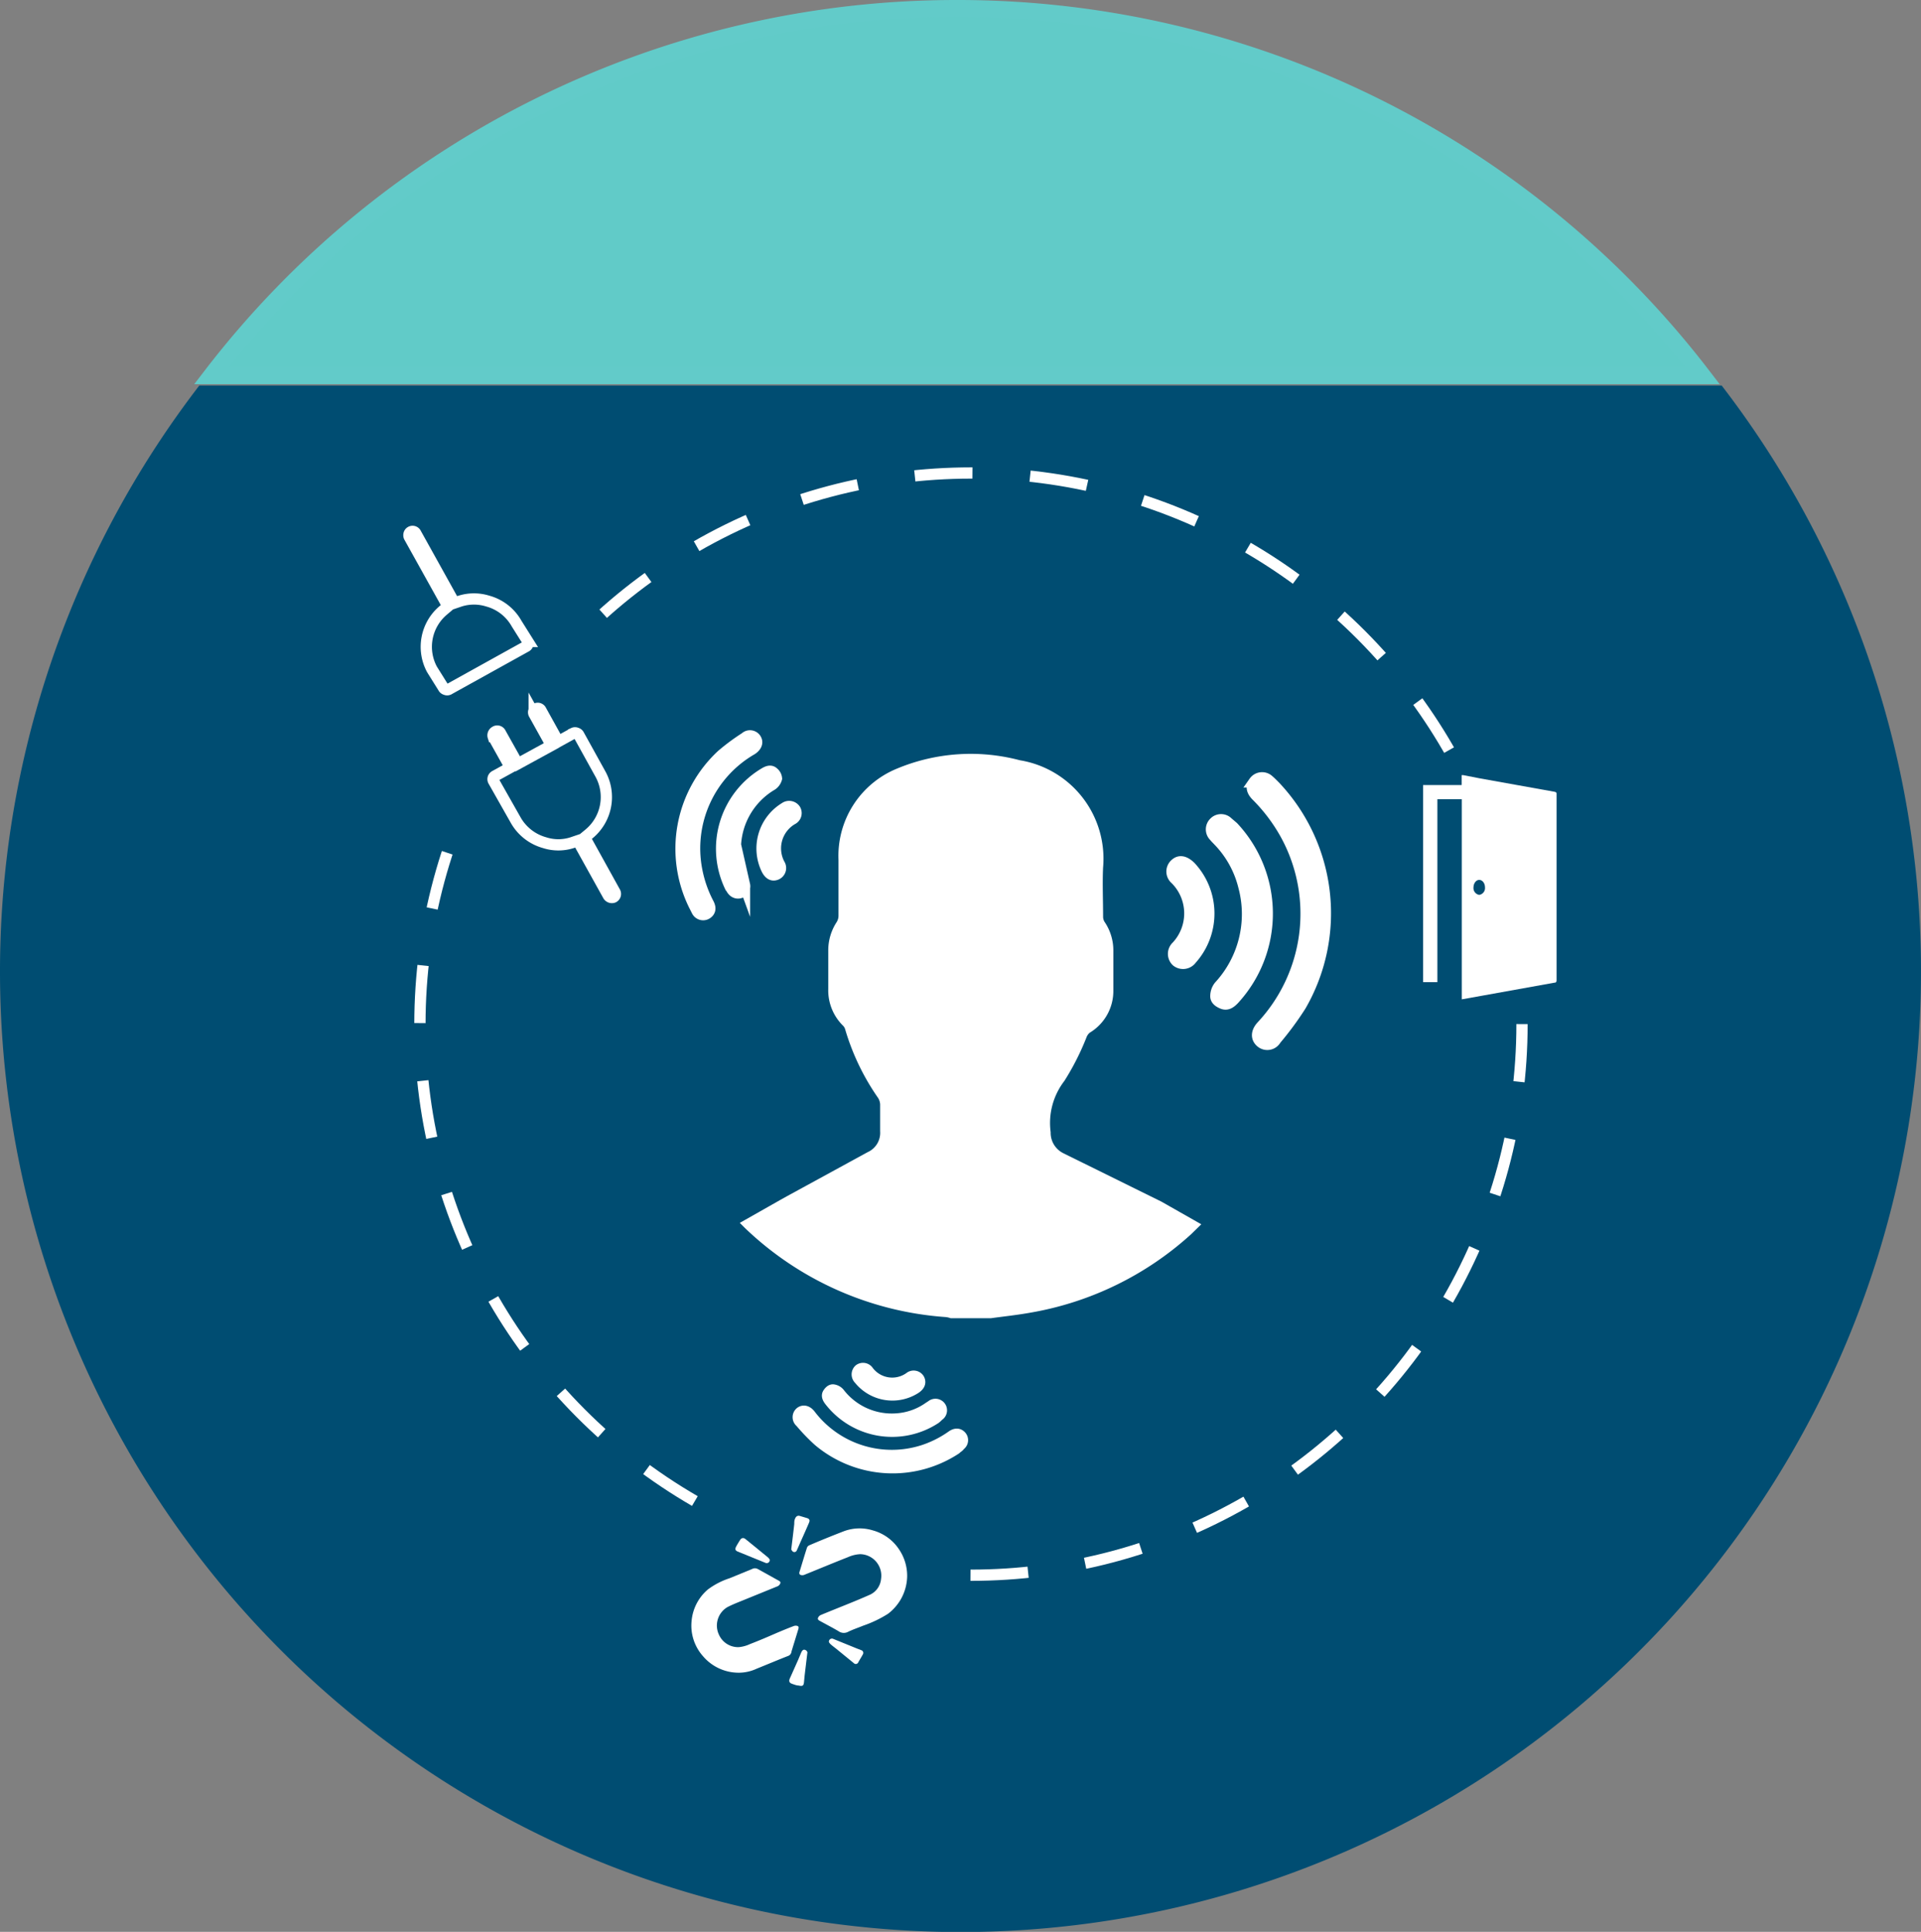 <svg id="Layer_1" data-name="Layer 1" xmlns="http://www.w3.org/2000/svg" viewBox="0 0 170.68 171.62"><rect x="0" y="0" width="170.68" height="171.62" fill="#808080" stroke="none"/><defs><style>.cls-1{fill:#004d72;}.cls-2{fill:#fff;}.cls-3,.cls-4,.cls-5{fill:none;}.cls-3,.cls-4{stroke:#fff;}.cls-3,.cls-4,.cls-6{stroke-miterlimit:10;}.cls-4{stroke-dasharray:5.13 5.13 5.13 5.13 5.13 5.13;}.cls-6{fill:#61cbc8;stroke:#62cbc9;stroke-width:1.5px;}</style></defs><title>Icons_version1</title><path class="cls-1" d="M153,34.25H17.71a85.34,85.34,0,1,0,135.26,0Z"/><path class="cls-2" d="M94.28,102.91a2.52,2.52,0,0,1-1.43-2.3,6.62,6.62,0,0,1,1.31-4.87,22.41,22.41,0,0,0,1.93-3.82,1.48,1.48,0,0,1,.45-.59A3.82,3.82,0,0,0,98.42,88c0-1.19,0-2.39,0-3.58a4,4,0,0,0-.7-2.25,1.37,1.37,0,0,1-.21-.71c0-1.48-.07-3,0-4.43a8.36,8.36,0,0,0-7-9,16.53,16.53,0,0,0-10.66.73A7.87,7.87,0,0,0,75,76.38c0,1.68,0,3.35,0,5a1.58,1.58,0,0,1-.25.82,4.08,4.08,0,0,0-.66,2.26v3.41a3.9,3.9,0,0,0,1.18,2.91,1.25,1.25,0,0,1,.31.55,20.51,20.51,0,0,0,2.86,5.94,1.69,1.69,0,0,1,.26.82c0,.79,0,1.59,0,2.39a2.38,2.38,0,0,1-1.38,2.32l-7.18,3.92-.52.29-3.07,1.74a28.18,28.18,0,0,0,17.54,7.76,2.36,2.36,0,0,1,.46.1H88c1.16-.16,2.32-.28,3.48-.49a27.86,27.86,0,0,0,14-6.83l.43-.42-2.94-1.67Z"/><path class="cls-3" d="M94.28,102.91a2.52,2.52,0,0,1-1.43-2.3,6.62,6.62,0,0,1,1.31-4.87,22.41,22.41,0,0,0,1.93-3.82,1.48,1.48,0,0,1,.45-.59A3.82,3.82,0,0,0,98.42,88c0-1.19,0-2.39,0-3.58a4,4,0,0,0-.7-2.25,1.37,1.37,0,0,1-.21-.71c0-1.48-.07-3,0-4.43a8.36,8.36,0,0,0-7-9,16.53,16.53,0,0,0-10.66.73A7.87,7.87,0,0,0,75,76.38c0,1.68,0,3.35,0,5a1.58,1.58,0,0,1-.25.82,4.08,4.08,0,0,0-.66,2.26v3.41a3.9,3.9,0,0,0,1.18,2.91,1.25,1.25,0,0,1,.31.55,20.51,20.51,0,0,0,2.86,5.94,1.69,1.69,0,0,1,.26.82c0,.79,0,1.59,0,2.39a2.38,2.38,0,0,1-1.38,2.32l-7.18,3.92-.52.29-3.07,1.74a28.18,28.18,0,0,0,17.54,7.76,2.36,2.36,0,0,1,.46.1H88c1.16-.16,2.32-.28,3.48-.49a27.86,27.86,0,0,0,14-6.83l.43-.42-2.94-1.67Z"/><circle class="cls-4" cx="86.27" cy="90.98" r="48.96"/><rect class="cls-1" x="42.8" y="59.12" width="9.94" height="3.06" transform="translate(-28.22 47) rotate(-41.59)"/><rect class="cls-1" x="37.38" y="67.98" width="9.94" height="3.06" transform="translate(-38.84 75.36) rotate(-62.77)"/><path class="cls-3" d="M43.86,69.4a.32.32,0,0,1,.13-.47l1.36-.75-1.53-2.74A.37.37,0,0,1,44,65l0,0a.32.32,0,0,1,.47.13L46,67.86l3-1.64-1.54-2.77a.33.33,0,0,1,.14-.47.32.32,0,0,1,.47.14l1.53,2.76,1.36-.75a.31.31,0,0,1,.26,0,.32.32,0,0,1,.21.17l1.92,3.47a4.24,4.24,0,0,1-1,5.3l-.4.33,2.68,4.84a.33.33,0,0,1-.13.47.37.37,0,0,1-.27,0,.38.38,0,0,1-.2-.18l-2.69-4.84-.5.17a4,4,0,0,1-2.46,0,4.25,4.25,0,0,1-2.56-2Z"/><path class="cls-3" d="M38.4,59.5a4.23,4.23,0,0,1,1-5.29l.4-.34-3.44-6.18v0a.38.38,0,0,1,0-.29.3.3,0,0,1,.12-.14l0,0a.32.32,0,0,1,.47.14l3.43,6.17.5-.17a4.12,4.12,0,0,1,2.46,0,4.2,4.2,0,0,1,2.56,2l1,1.59a.33.33,0,0,1,0,.24.32.32,0,0,1-.17.21l-6.87,3.81a.31.31,0,0,1-.26,0,.32.32,0,0,1-.21-.17l-1-1.6Z"/><path class="cls-5" d="M131.06,78.82c-.28,0-.51.3-.52.66a.61.61,0,0,0,.52.67c.28,0,.51-.31.51-.67A.63.63,0,0,0,131.06,78.82Z"/><path class="cls-5" d="M131.06,78.82c-.28,0-.51.3-.52.66a.61.61,0,0,0,.52.67c.28,0,.51-.31.51-.67A.63.63,0,0,0,131.06,78.82Z"/><path class="cls-2" d="M138.12,70.34l-6.63-1.19L130,68.86h-.13v.88h-3.43V87.25h1.27V71h2.17V88.78l1.84-.33,6.39-1.15c.14,0,.19-.07.19-.22q0-8.26,0-16.52C138.31,70.41,138.26,70.37,138.12,70.34Zm-6.69,9.16a.61.61,0,0,1-.51-.67c0-.36.24-.67.52-.66s.5.3.5.66A.61.61,0,0,1,131.43,79.5Z"/><path class="cls-2" d="M113.31,69.9a16.4,16.4,0,0,1,2.25,19.44,27.54,27.54,0,0,1-2.21,3,.86.86,0,0,1-1.35.2c-.39-.36-.35-.88.11-1.38a14.65,14.65,0,0,0,2.23-16.85,15.34,15.34,0,0,0-2.71-3.64c-.42-.43-.47-.83-.19-1.21a.85.85,0,0,1,1.29-.12C112.93,69.51,113.12,69.71,113.31,69.9Z"/><path class="cls-3" d="M113.31,69.9a16.4,16.4,0,0,1,2.25,19.44,27.54,27.54,0,0,1-2.21,3,.86.86,0,0,1-1.35.2c-.39-.36-.35-.88.11-1.38a14.65,14.65,0,0,0,2.23-16.85,15.34,15.34,0,0,0-2.71-3.64c-.42-.43-.47-.83-.19-1.21a.85.85,0,0,1,1.29-.12C112.93,69.51,113.12,69.71,113.31,69.9Z"/><path class="cls-2" d="M109.56,73.48a11.24,11.24,0,0,1,.06,15.3c-.28.29-.59.53-1,.36s-.57-.37-.59-.59a1.42,1.42,0,0,1,.31-.94,9.45,9.45,0,0,0,2.18-8.84,8.91,8.91,0,0,0-2.28-4.11c-.11-.12-.24-.24-.34-.37a.84.84,0,0,1,0-1.22.83.83,0,0,1,1.18,0Z"/><path class="cls-3" d="M109.56,73.48a11.24,11.24,0,0,1,.06,15.3c-.28.29-.59.53-1,.36s-.57-.37-.59-.59a1.42,1.42,0,0,1,.31-.94,9.45,9.45,0,0,0,2.18-8.84,8.91,8.91,0,0,0-2.28-4.11c-.11-.12-.24-.24-.34-.37a.84.84,0,0,1,0-1.22.83.83,0,0,1,1.18,0Z"/><path class="cls-2" d="M105.76,77a6.07,6.07,0,0,1,.09,8.21.91.91,0,0,1-1.3.18.89.89,0,0,1,0-1.3,4.3,4.3,0,0,0-.11-6,.87.87,0,0,1,0-1.33C104.8,76.43,105.25,76.51,105.76,77Z"/><path class="cls-3" d="M105.76,77a6.07,6.07,0,0,1,.09,8.21.91.91,0,0,1-1.3.18.89.89,0,0,1,0-1.3,4.3,4.3,0,0,0-.11-6,.87.87,0,0,1,0-1.33C104.8,76.43,105.25,76.51,105.76,77Z"/><path class="cls-2" d="M61.68,80.42a11.35,11.35,0,0,1,2.46-13.34,18.64,18.64,0,0,1,2.08-1.54.6.6,0,0,1,.94.14c.18.32,0,.65-.36.89a10.15,10.15,0,0,0-4.9,10.72,10.66,10.66,0,0,0,1.05,3c.19.38.15.65-.12.85a.6.6,0,0,1-.88-.19C61.85,80.76,61.77,80.59,61.68,80.42Z"/><path class="cls-3" d="M61.68,80.42a11.35,11.35,0,0,1,2.46-13.34,18.64,18.64,0,0,1,2.08-1.54.6.6,0,0,1,.94.14c.18.32,0,.65-.36.89a10.15,10.15,0,0,0-4.9,10.72,10.66,10.66,0,0,0,1.05,3c.19.38.15.65-.12.85a.6.6,0,0,1-.88-.19C61.85,80.76,61.77,80.59,61.68,80.42Z"/><path class="cls-2" d="M64.9,78.81A7.8,7.8,0,0,1,68,68.65c.24-.13.5-.22.72,0a.74.74,0,0,1,.27.51,1,1,0,0,1-.4.56,6.59,6.59,0,0,0-3.25,5.43A6.18,6.18,0,0,0,66,78.29c.05.11.11.21.15.32a.59.59,0,0,1-1,.54C65,79,65,78.92,64.9,78.81Z"/><path class="cls-3" d="M64.9,78.81A7.8,7.8,0,0,1,68,68.65c.24-.13.5-.22.72,0a.74.74,0,0,1,.27.51,1,1,0,0,1-.4.56,6.59,6.59,0,0,0-3.25,5.43A6.18,6.18,0,0,0,66,78.29c.05.11.11.21.15.32a.59.59,0,0,1-1,.54C65,79,65,78.92,64.9,78.81Z"/><path class="cls-2" d="M68.14,77.24a4.22,4.22,0,0,1,1.6-5.47.64.64,0,0,1,.9.15.6.6,0,0,1-.26.86,3,3,0,0,0-1.13,4,.61.61,0,0,1-.26.89C68.65,77.82,68.37,77.68,68.14,77.24Z"/><path class="cls-3" d="M68.14,77.24a4.22,4.22,0,0,1,1.6-5.47.64.64,0,0,1,.9.15.6.6,0,0,1-.26.86,3,3,0,0,0-1.13,4,.61.61,0,0,1-.26.89C68.65,77.82,68.37,77.68,68.14,77.24Z"/><path class="cls-2" d="M84.91,128.72A10.21,10.21,0,0,1,72.74,128a17,17,0,0,1-1.61-1.67.55.55,0,0,1,0-.86c.26-.19.58-.11.84.22a9.12,9.12,0,0,0,10.1,3.16,9.5,9.5,0,0,0,2.52-1.28c.31-.21.57-.2.77,0a.52.52,0,0,1-.07.8C85.19,128.53,85,128.62,84.91,128.72Z"/><path class="cls-3" d="M84.91,128.72A10.21,10.21,0,0,1,72.74,128a17,17,0,0,1-1.61-1.67.55.55,0,0,1,0-.86c.26-.19.58-.11.84.22a9.12,9.12,0,0,0,10.1,3.16,9.5,9.5,0,0,0,2.52-1.28c.31-.21.57-.2.77,0a.52.52,0,0,1-.07.8C85.19,128.53,85,128.62,84.91,128.72Z"/><path class="cls-2" d="M83.11,126a7,7,0,0,1-9.4-1.59c-.15-.2-.26-.42-.12-.63s.29-.31.43-.3a.85.85,0,0,1,.54.29,5.9,5.9,0,0,0,5.2,2.28,5.62,5.62,0,0,0,2.76-1l.26-.17a.53.53,0,1,1,.6.87A2.78,2.78,0,0,1,83.11,126Z"/><path class="cls-3" d="M83.11,126a7,7,0,0,1-9.4-1.59c-.15-.2-.26-.42-.12-.63s.29-.31.43-.3a.85.85,0,0,1,.54.29,5.9,5.9,0,0,0,5.2,2.28,5.59,5.59,0,0,0,2.76-1l.26-.17a.53.53,0,1,1,.6.87A2.78,2.78,0,0,1,83.11,126Z"/><path class="cls-2" d="M81.34,123.32a3.78,3.78,0,0,1-5-.81.57.57,0,0,1,0-.82.55.55,0,0,1,.8.13,2.67,2.67,0,0,0,3.68.57.55.55,0,0,1,.82.12C81.8,122.8,81.71,123.07,81.34,123.32Z"/><path class="cls-3" d="M81.34,123.32a3.78,3.78,0,0,1-5-.81.57.57,0,0,1,0-.82.55.55,0,0,1,.8.13,2.67,2.67,0,0,0,3.68.57.55.55,0,0,1,.82.12C81.8,122.8,81.71,123.07,81.34,123.32Z"/><rect class="cls-1" x="63.59" y="134.71" width="9.94" height="3.06" transform="translate(67.19 288.75) rotate(-152.77)"/><rect class="cls-1" x="73.26" y="137.64" width="9.94" height="3.06" transform="translate(156.46 278.34) rotate(180)"/><path class="cls-2" d="M80.6,140.09a4.31,4.31,0,0,1-.57,2,4.4,4.4,0,0,1-1.12,1.27,10.44,10.44,0,0,1-2.21,1.06c-.46.19-.93.34-1.37.56a.8.8,0,0,1-.83-.07c-.53-.31-1.07-.59-1.6-.88-.12-.07-.28-.13-.22-.3a.47.47,0,0,1,.26-.26c1.46-.61,3-1.19,4.4-1.82a1.71,1.71,0,0,0,.94-1.37,1.91,1.91,0,0,0-1.86-2.21,3.06,3.06,0,0,0-1.09.27c-1.3.51-2.59,1.05-3.88,1.57a.47.47,0,0,1-.33,0c-.14-.07-.11-.21-.06-.34.21-.69.42-1.39.64-2.08a.39.39,0,0,1,.21-.21c1-.43,2.06-.86,3.1-1.26a4,4,0,0,1,2.55-.06,4.08,4.08,0,0,1,2.31,1.67A4.19,4.19,0,0,1,80.6,140.09Z"/><path class="cls-2" d="M65.71,148.6a4.16,4.16,0,0,1-3.26-1.48,4.08,4.08,0,0,1-1-3.14,4.14,4.14,0,0,1,1.44-2.77,6.63,6.63,0,0,1,1.93-1l2-.82a.52.52,0,0,1,.51,0l1.8,1c.12.06.25.13.2.27a.47.47,0,0,1-.24.26l-3.22,1.31c-.42.17-.85.34-1.25.55a1.9,1.9,0,0,0-.73,2.47,1.86,1.86,0,0,0,1.74,1.08,2.92,2.92,0,0,0,1-.27c.81-.31,1.6-.65,2.4-1,.5-.21,1-.42,1.51-.61a.51.51,0,0,1,.32,0c.14.06.1.19.06.32-.18.6-.37,1.2-.55,1.8a1.21,1.21,0,0,0-.05.18.46.46,0,0,1-.32.37c-.92.36-1.84.75-2.76,1.12A3.8,3.8,0,0,1,65.71,148.6Z"/><path class="cls-2" d="M73.65,145.88a.27.27,0,0,1,.37-.29l2.09.85.41.16a.25.25,0,0,1,.14.38c-.13.24-.27.46-.4.69a.24.24,0,0,1-.4.08l-1.58-1.29c-.15-.12-.32-.24-.47-.38A.66.66,0,0,1,73.65,145.88Z"/><path class="cls-2" d="M70.3,137.66c.1-.81.19-1.54.27-2.27,0-.14,0-.28.05-.42s.16-.37.43-.3l.64.19c.23.07.29.19.19.42-.23.54-.47,1.07-.71,1.61-.13.28-.24.56-.37.83a.23.23,0,0,1-.32.14C70.39,137.82,70.34,137.7,70.3,137.66Z"/><path class="cls-2" d="M71.74,146.78c-.07.54-.12,1-.18,1.49s-.09.75-.12,1.12-.11.43-.48.35c-.19,0-.39-.09-.58-.15s-.32-.19-.22-.44l.75-1.68.29-.69c.06-.13.16-.27.33-.21S71.69,146.72,71.74,146.78Z"/><path class="cls-2" d="M68.39,138.56a.27.27,0,0,1-.38.28l-2.46-1c-.22-.09-.26-.22-.15-.43s.23-.4.35-.59.29-.25.5-.08l.9.73,1.11.91A.7.7,0,0,1,68.39,138.56Z"/><path class="cls-6" d="M85,.75A83.44,83.44,0,0,0,18.78,33.38H151.27A83.42,83.42,0,0,0,85,.75Z"/></svg>